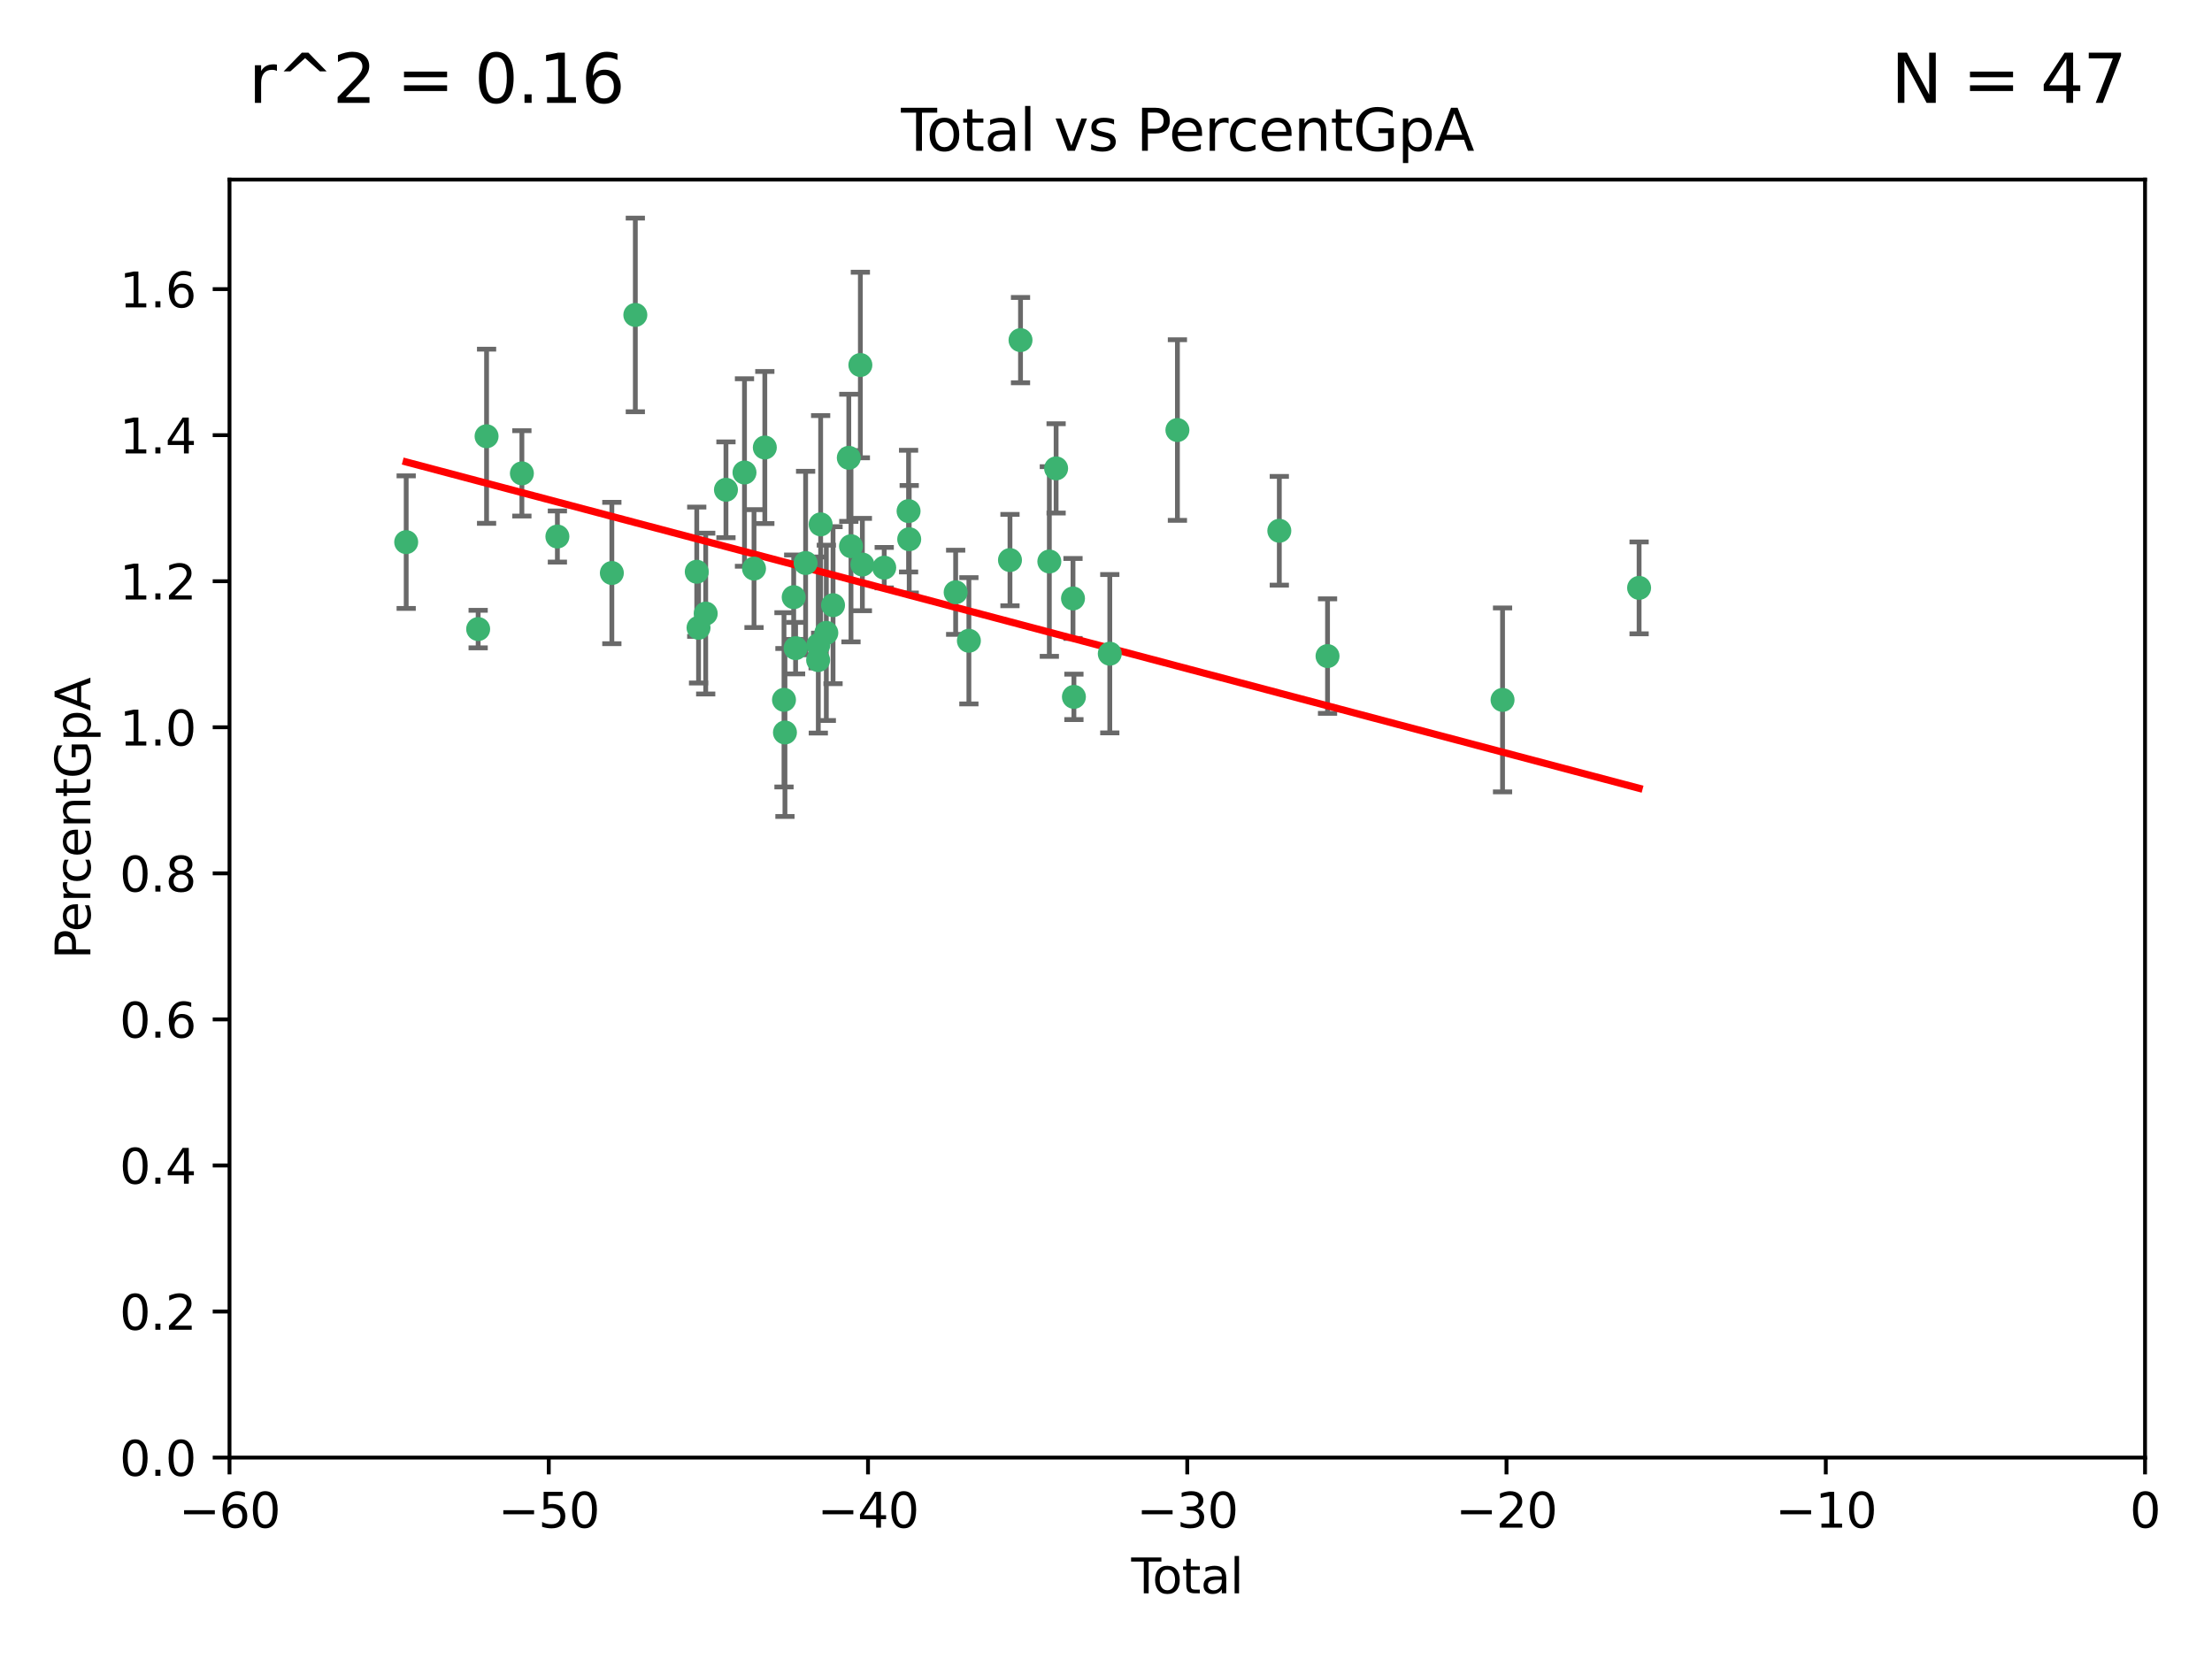 <?xml version="1.0" encoding="utf-8" standalone="no"?>
<!DOCTYPE svg PUBLIC "-//W3C//DTD SVG 1.1//EN"
  "http://www.w3.org/Graphics/SVG/1.1/DTD/svg11.dtd">
<svg xmlns:xlink="http://www.w3.org/1999/xlink" width="460.8pt" height="345.6pt" viewBox="0 0 460.8 345.6" xmlns="http://www.w3.org/2000/svg" version="1.1">
 <defs>
  <style type="text/css">*{stroke-linejoin: round; stroke-linecap: butt}</style>
 </defs>
 <g id="figure_1">
  <g id="patch_1">
   <path d="M 0 345.6 
L 460.8 345.6 
L 460.8 0 
L 0 0 
z
" style="fill: #ffffff"/>
  </g>
  <g id="axes_1">
   <g id="patch_2">
    <path d="M 47.81 303.64 
L 446.85 303.64 
L 446.85 37.411 
L 47.81 37.411 
z
" style="fill: #ffffff"/>
   </g>
   <g id="PathCollection_1">
    <defs>
     <path id="m6e27b82974" d="M 0 1.118 
C 0.297 1.118 0.581 1 0.791 0.791 
C 1 0.581 1.118 0.297 1.118 0 
C 1.118 -0.297 1 -0.581 0.791 -0.791 
C 0.581 -1 0.297 -1.118 0 -1.118 
C -0.297 -1.118 -0.581 -1 -0.791 -0.791 
C -1 -0.581 -1.118 -0.297 -1.118 0 
C -1.118 0.297 -1 0.581 -0.791 0.791 
C -0.581 1 -0.297 1.118 0 1.118 
z
" style="stroke: #3cb371"/>
    </defs>
    <g clip-path="url(#p4abbdc82e3)">
     <use xlink:href="#m6e27b82974" x="84.617" y="112.935" style="fill: #3cb371; stroke: #3cb371"/>
     <use xlink:href="#m6e27b82974" x="99.609" y="131.048" style="fill: #3cb371; stroke: #3cb371"/>
     <use xlink:href="#m6e27b82974" x="101.362" y="90.88" style="fill: #3cb371; stroke: #3cb371"/>
     <use xlink:href="#m6e27b82974" x="108.719" y="98.611" style="fill: #3cb371; stroke: #3cb371"/>
     <use xlink:href="#m6e27b82974" x="116.115" y="111.768" style="fill: #3cb371; stroke: #3cb371"/>
     <use xlink:href="#m6e27b82974" x="127.46" y="119.368" style="fill: #3cb371; stroke: #3cb371"/>
     <use xlink:href="#m6e27b82974" x="132.351" y="65.606" style="fill: #3cb371; stroke: #3cb371"/>
     <use xlink:href="#m6e27b82974" x="145.146" y="119.105" style="fill: #3cb371; stroke: #3cb371"/>
     <use xlink:href="#m6e27b82974" x="145.52" y="130.776" style="fill: #3cb371; stroke: #3cb371"/>
     <use xlink:href="#m6e27b82974" x="147.011" y="127.82" style="fill: #3cb371; stroke: #3cb371"/>
     <use xlink:href="#m6e27b82974" x="151.231" y="102.028" style="fill: #3cb371; stroke: #3cb371"/>
     <use xlink:href="#m6e27b82974" x="155.091" y="98.431" style="fill: #3cb371; stroke: #3cb371"/>
     <use xlink:href="#m6e27b82974" x="157.076" y="118.446" style="fill: #3cb371; stroke: #3cb371"/>
     <use xlink:href="#m6e27b82974" x="159.326" y="93.226" style="fill: #3cb371; stroke: #3cb371"/>
     <use xlink:href="#m6e27b82974" x="163.321" y="145.786" style="fill: #3cb371; stroke: #3cb371"/>
     <use xlink:href="#m6e27b82974" x="163.519" y="152.588" style="fill: #3cb371; stroke: #3cb371"/>
     <use xlink:href="#m6e27b82974" x="165.341" y="124.404" style="fill: #3cb371; stroke: #3cb371"/>
     <use xlink:href="#m6e27b82974" x="165.737" y="135.021" style="fill: #3cb371; stroke: #3cb371"/>
     <use xlink:href="#m6e27b82974" x="167.825" y="117.288" style="fill: #3cb371; stroke: #3cb371"/>
     <use xlink:href="#m6e27b82974" x="170.432" y="137.505" style="fill: #3cb371; stroke: #3cb371"/>
     <use xlink:href="#m6e27b82974" x="170.468" y="134.369" style="fill: #3cb371; stroke: #3cb371"/>
     <use xlink:href="#m6e27b82974" x="170.956" y="109.235" style="fill: #3cb371; stroke: #3cb371"/>
     <use xlink:href="#m6e27b82974" x="172.138" y="131.834" style="fill: #3cb371; stroke: #3cb371"/>
     <use xlink:href="#m6e27b82974" x="173.537" y="126.071" style="fill: #3cb371; stroke: #3cb371"/>
     <use xlink:href="#m6e27b82974" x="176.821" y="95.371" style="fill: #3cb371; stroke: #3cb371"/>
     <use xlink:href="#m6e27b82974" x="177.278" y="113.783" style="fill: #3cb371; stroke: #3cb371"/>
     <use xlink:href="#m6e27b82974" x="179.23" y="76.037" style="fill: #3cb371; stroke: #3cb371"/>
     <use xlink:href="#m6e27b82974" x="179.649" y="117.606" style="fill: #3cb371; stroke: #3cb371"/>
     <use xlink:href="#m6e27b82974" x="184.2" y="118.255" style="fill: #3cb371; stroke: #3cb371"/>
     <use xlink:href="#m6e27b82974" x="189.273" y="106.473" style="fill: #3cb371; stroke: #3cb371"/>
     <use xlink:href="#m6e27b82974" x="189.405" y="112.334" style="fill: #3cb371; stroke: #3cb371"/>
     <use xlink:href="#m6e27b82974" x="199.081" y="123.385" style="fill: #3cb371; stroke: #3cb371"/>
     <use xlink:href="#m6e27b82974" x="201.837" y="133.482" style="fill: #3cb371; stroke: #3cb371"/>
     <use xlink:href="#m6e27b82974" x="210.397" y="116.673" style="fill: #3cb371; stroke: #3cb371"/>
     <use xlink:href="#m6e27b82974" x="212.592" y="70.852" style="fill: #3cb371; stroke: #3cb371"/>
     <use xlink:href="#m6e27b82974" x="218.597" y="116.973" style="fill: #3cb371; stroke: #3cb371"/>
     <use xlink:href="#m6e27b82974" x="220.007" y="97.572" style="fill: #3cb371; stroke: #3cb371"/>
     <use xlink:href="#m6e27b82974" x="223.525" y="124.669" style="fill: #3cb371; stroke: #3cb371"/>
     <use xlink:href="#m6e27b82974" x="223.717" y="145.171" style="fill: #3cb371; stroke: #3cb371"/>
     <use xlink:href="#m6e27b82974" x="231.191" y="136.178" style="fill: #3cb371; stroke: #3cb371"/>
     <use xlink:href="#m6e27b82974" x="245.278" y="89.586" style="fill: #3cb371; stroke: #3cb371"/>
     <use xlink:href="#m6e27b82974" x="266.505" y="110.571" style="fill: #3cb371; stroke: #3cb371"/>
     <use xlink:href="#m6e27b82974" x="276.55" y="136.674" style="fill: #3cb371; stroke: #3cb371"/>
     <use xlink:href="#m6e27b82974" x="313.009" y="145.801" style="fill: #3cb371; stroke: #3cb371"/>
     <use xlink:href="#m6e27b82974" x="341.455" y="122.465" style="fill: #3cb371; stroke: #3cb371"/>
    </g>
   </g>
   <g id="matplotlib.axis_1">
    <g id="xtick_1">
     <g id="line2d_1">
      <defs>
       <path id="mb3b0ce461c" d="M 0 0 
L 0 3.5 
" style="stroke: #000000; stroke-width: 0.8"/>
      </defs>
      <g>
       <use xlink:href="#mb3b0ce461c" x="47.81" y="303.64" style="stroke: #000000; stroke-width: 0.8"/>
      </g>
     </g>
     <g id="text_1">
      <!-- −60 -->
      <g transform="translate(37.258 318.238)scale(0.1 -0.1)">
       <defs>
        <path id="DejaVuSans-2212" d="M 678 2272 
L 4684 2272 
L 4684 1741 
L 678 1741 
L 678 2272 
z
" transform="scale(0.016)"/>
        <path id="DejaVuSans-36" d="M 2113 2584 
Q 1688 2584 1439 2293 
Q 1191 2003 1191 1497 
Q 1191 994 1439 701 
Q 1688 409 2113 409 
Q 2538 409 2786 701 
Q 3034 994 3034 1497 
Q 3034 2003 2786 2293 
Q 2538 2584 2113 2584 
z
M 3366 4563 
L 3366 3988 
Q 3128 4100 2886 4159 
Q 2644 4219 2406 4219 
Q 1781 4219 1451 3797 
Q 1122 3375 1075 2522 
Q 1259 2794 1537 2939 
Q 1816 3084 2150 3084 
Q 2853 3084 3261 2657 
Q 3669 2231 3669 1497 
Q 3669 778 3244 343 
Q 2819 -91 2113 -91 
Q 1303 -91 875 529 
Q 447 1150 447 2328 
Q 447 3434 972 4092 
Q 1497 4750 2381 4750 
Q 2619 4750 2861 4703 
Q 3103 4656 3366 4563 
z
" transform="scale(0.016)"/>
        <path id="DejaVuSans-30" d="M 2034 4250 
Q 1547 4250 1301 3770 
Q 1056 3291 1056 2328 
Q 1056 1369 1301 889 
Q 1547 409 2034 409 
Q 2525 409 2770 889 
Q 3016 1369 3016 2328 
Q 3016 3291 2770 3770 
Q 2525 4250 2034 4250 
z
M 2034 4750 
Q 2819 4750 3233 4129 
Q 3647 3509 3647 2328 
Q 3647 1150 3233 529 
Q 2819 -91 2034 -91 
Q 1250 -91 836 529 
Q 422 1150 422 2328 
Q 422 3509 836 4129 
Q 1250 4750 2034 4750 
z
" transform="scale(0.016)"/>
       </defs>
       <use xlink:href="#DejaVuSans-2212"/>
       <use xlink:href="#DejaVuSans-36" x="83.789"/>
       <use xlink:href="#DejaVuSans-30" x="147.412"/>
      </g>
     </g>
    </g>
    <g id="xtick_2">
     <g id="line2d_2">
      <g>
       <use xlink:href="#mb3b0ce461c" x="114.317" y="303.64" style="stroke: #000000; stroke-width: 0.8"/>
      </g>
     </g>
     <g id="text_2">
      <!-- −50 -->
      <g transform="translate(103.764 318.238)scale(0.1 -0.1)">
       <defs>
        <path id="DejaVuSans-35" d="M 691 4666 
L 3169 4666 
L 3169 4134 
L 1269 4134 
L 1269 2991 
Q 1406 3038 1543 3061 
Q 1681 3084 1819 3084 
Q 2600 3084 3056 2656 
Q 3513 2228 3513 1497 
Q 3513 744 3044 326 
Q 2575 -91 1722 -91 
Q 1428 -91 1123 -41 
Q 819 9 494 109 
L 494 744 
Q 775 591 1075 516 
Q 1375 441 1709 441 
Q 2250 441 2565 725 
Q 2881 1009 2881 1497 
Q 2881 1984 2565 2268 
Q 2250 2553 1709 2553 
Q 1456 2553 1204 2497 
Q 953 2441 691 2322 
L 691 4666 
z
" transform="scale(0.016)"/>
       </defs>
       <use xlink:href="#DejaVuSans-2212"/>
       <use xlink:href="#DejaVuSans-35" x="83.789"/>
       <use xlink:href="#DejaVuSans-30" x="147.412"/>
      </g>
     </g>
    </g>
    <g id="xtick_3">
     <g id="line2d_3">
      <g>
       <use xlink:href="#mb3b0ce461c" x="180.823" y="303.64" style="stroke: #000000; stroke-width: 0.8"/>
      </g>
     </g>
     <g id="text_3">
      <!-- −40 -->
      <g transform="translate(170.271 318.238)scale(0.1 -0.1)">
       <defs>
        <path id="DejaVuSans-34" d="M 2419 4116 
L 825 1625 
L 2419 1625 
L 2419 4116 
z
M 2253 4666 
L 3047 4666 
L 3047 1625 
L 3713 1625 
L 3713 1100 
L 3047 1100 
L 3047 0 
L 2419 0 
L 2419 1100 
L 313 1100 
L 313 1709 
L 2253 4666 
z
" transform="scale(0.016)"/>
       </defs>
       <use xlink:href="#DejaVuSans-2212"/>
       <use xlink:href="#DejaVuSans-34" x="83.789"/>
       <use xlink:href="#DejaVuSans-30" x="147.412"/>
      </g>
     </g>
    </g>
    <g id="xtick_4">
     <g id="line2d_4">
      <g>
       <use xlink:href="#mb3b0ce461c" x="247.33" y="303.64" style="stroke: #000000; stroke-width: 0.8"/>
      </g>
     </g>
     <g id="text_4">
      <!-- −30 -->
      <g transform="translate(236.778 318.238)scale(0.1 -0.1)">
       <defs>
        <path id="DejaVuSans-33" d="M 2597 2516 
Q 3050 2419 3304 2112 
Q 3559 1806 3559 1356 
Q 3559 666 3084 287 
Q 2609 -91 1734 -91 
Q 1441 -91 1130 -33 
Q 819 25 488 141 
L 488 750 
Q 750 597 1062 519 
Q 1375 441 1716 441 
Q 2309 441 2620 675 
Q 2931 909 2931 1356 
Q 2931 1769 2642 2001 
Q 2353 2234 1838 2234 
L 1294 2234 
L 1294 2753 
L 1863 2753 
Q 2328 2753 2575 2939 
Q 2822 3125 2822 3475 
Q 2822 3834 2567 4026 
Q 2313 4219 1838 4219 
Q 1578 4219 1281 4162 
Q 984 4106 628 3988 
L 628 4550 
Q 988 4650 1302 4700 
Q 1616 4750 1894 4750 
Q 2613 4750 3031 4423 
Q 3450 4097 3450 3541 
Q 3450 3153 3228 2886 
Q 3006 2619 2597 2516 
z
" transform="scale(0.016)"/>
       </defs>
       <use xlink:href="#DejaVuSans-2212"/>
       <use xlink:href="#DejaVuSans-33" x="83.789"/>
       <use xlink:href="#DejaVuSans-30" x="147.412"/>
      </g>
     </g>
    </g>
    <g id="xtick_5">
     <g id="line2d_5">
      <g>
       <use xlink:href="#mb3b0ce461c" x="313.837" y="303.64" style="stroke: #000000; stroke-width: 0.8"/>
      </g>
     </g>
     <g id="text_5">
      <!-- −20 -->
      <g transform="translate(303.284 318.238)scale(0.1 -0.1)">
       <defs>
        <path id="DejaVuSans-32" d="M 1228 531 
L 3431 531 
L 3431 0 
L 469 0 
L 469 531 
Q 828 903 1448 1529 
Q 2069 2156 2228 2338 
Q 2531 2678 2651 2914 
Q 2772 3150 2772 3378 
Q 2772 3750 2511 3984 
Q 2250 4219 1831 4219 
Q 1534 4219 1204 4116 
Q 875 4013 500 3803 
L 500 4441 
Q 881 4594 1212 4672 
Q 1544 4750 1819 4750 
Q 2544 4750 2975 4387 
Q 3406 4025 3406 3419 
Q 3406 3131 3298 2873 
Q 3191 2616 2906 2266 
Q 2828 2175 2409 1742 
Q 1991 1309 1228 531 
z
" transform="scale(0.016)"/>
       </defs>
       <use xlink:href="#DejaVuSans-2212"/>
       <use xlink:href="#DejaVuSans-32" x="83.789"/>
       <use xlink:href="#DejaVuSans-30" x="147.412"/>
      </g>
     </g>
    </g>
    <g id="xtick_6">
     <g id="line2d_6">
      <g>
       <use xlink:href="#mb3b0ce461c" x="380.343" y="303.64" style="stroke: #000000; stroke-width: 0.8"/>
      </g>
     </g>
     <g id="text_6">
      <!-- −10 -->
      <g transform="translate(369.791 318.238)scale(0.1 -0.1)">
       <defs>
        <path id="DejaVuSans-31" d="M 794 531 
L 1825 531 
L 1825 4091 
L 703 3866 
L 703 4441 
L 1819 4666 
L 2450 4666 
L 2450 531 
L 3481 531 
L 3481 0 
L 794 0 
L 794 531 
z
" transform="scale(0.016)"/>
       </defs>
       <use xlink:href="#DejaVuSans-2212"/>
       <use xlink:href="#DejaVuSans-31" x="83.789"/>
       <use xlink:href="#DejaVuSans-30" x="147.412"/>
      </g>
     </g>
    </g>
    <g id="xtick_7">
     <g id="line2d_7">
      <g>
       <use xlink:href="#mb3b0ce461c" x="446.85" y="303.64" style="stroke: #000000; stroke-width: 0.8"/>
      </g>
     </g>
     <g id="text_7">
      <!-- 0 -->
      <g transform="translate(443.669 318.238)scale(0.1 -0.1)">
       <use xlink:href="#DejaVuSans-30"/>
      </g>
     </g>
    </g>
    <g id="text_8">
     <!-- Total -->
     <g transform="translate(235.653 331.917)scale(0.1 -0.1)">
      <defs>
       <path id="DejaVuSans-54" d="M -19 4666 
L 3928 4666 
L 3928 4134 
L 2272 4134 
L 2272 0 
L 1638 0 
L 1638 4134 
L -19 4134 
L -19 4666 
z
" transform="scale(0.016)"/>
       <path id="DejaVuSans-6f" d="M 1959 3097 
Q 1497 3097 1228 2736 
Q 959 2375 959 1747 
Q 959 1119 1226 758 
Q 1494 397 1959 397 
Q 2419 397 2687 759 
Q 2956 1122 2956 1747 
Q 2956 2369 2687 2733 
Q 2419 3097 1959 3097 
z
M 1959 3584 
Q 2709 3584 3137 3096 
Q 3566 2609 3566 1747 
Q 3566 888 3137 398 
Q 2709 -91 1959 -91 
Q 1206 -91 779 398 
Q 353 888 353 1747 
Q 353 2609 779 3096 
Q 1206 3584 1959 3584 
z
" transform="scale(0.016)"/>
       <path id="DejaVuSans-74" d="M 1172 4494 
L 1172 3500 
L 2356 3500 
L 2356 3053 
L 1172 3053 
L 1172 1153 
Q 1172 725 1289 603 
Q 1406 481 1766 481 
L 2356 481 
L 2356 0 
L 1766 0 
Q 1100 0 847 248 
Q 594 497 594 1153 
L 594 3053 
L 172 3053 
L 172 3500 
L 594 3500 
L 594 4494 
L 1172 4494 
z
" transform="scale(0.016)"/>
       <path id="DejaVuSans-61" d="M 2194 1759 
Q 1497 1759 1228 1600 
Q 959 1441 959 1056 
Q 959 750 1161 570 
Q 1363 391 1709 391 
Q 2188 391 2477 730 
Q 2766 1069 2766 1631 
L 2766 1759 
L 2194 1759 
z
M 3341 1997 
L 3341 0 
L 2766 0 
L 2766 531 
Q 2569 213 2275 61 
Q 1981 -91 1556 -91 
Q 1019 -91 701 211 
Q 384 513 384 1019 
Q 384 1609 779 1909 
Q 1175 2209 1959 2209 
L 2766 2209 
L 2766 2266 
Q 2766 2663 2505 2880 
Q 2244 3097 1772 3097 
Q 1472 3097 1187 3025 
Q 903 2953 641 2809 
L 641 3341 
Q 956 3463 1253 3523 
Q 1550 3584 1831 3584 
Q 2591 3584 2966 3190 
Q 3341 2797 3341 1997 
z
" transform="scale(0.016)"/>
       <path id="DejaVuSans-6c" d="M 603 4863 
L 1178 4863 
L 1178 0 
L 603 0 
L 603 4863 
z
" transform="scale(0.016)"/>
      </defs>
      <use xlink:href="#DejaVuSans-54"/>
      <use xlink:href="#DejaVuSans-6f" x="44.084"/>
      <use xlink:href="#DejaVuSans-74" x="105.266"/>
      <use xlink:href="#DejaVuSans-61" x="144.475"/>
      <use xlink:href="#DejaVuSans-6c" x="205.754"/>
     </g>
    </g>
   </g>
   <g id="matplotlib.axis_2">
    <g id="ytick_1">
     <g id="line2d_8">
      <defs>
       <path id="m5705f2ea82" d="M 0 0 
L -3.5 0 
" style="stroke: #000000; stroke-width: 0.8"/>
      </defs>
      <g>
       <use xlink:href="#m5705f2ea82" x="47.81" y="303.64" style="stroke: #000000; stroke-width: 0.8"/>
      </g>
     </g>
     <g id="text_9">
      <!-- 0.0 -->
      <g transform="translate(24.907 307.439)scale(0.1 -0.1)">
       <defs>
        <path id="DejaVuSans-2e" d="M 684 794 
L 1344 794 
L 1344 0 
L 684 0 
L 684 794 
z
" transform="scale(0.016)"/>
       </defs>
       <use xlink:href="#DejaVuSans-30"/>
       <use xlink:href="#DejaVuSans-2e" x="63.623"/>
       <use xlink:href="#DejaVuSans-30" x="95.41"/>
      </g>
     </g>
    </g>
    <g id="ytick_2">
     <g id="line2d_9">
      <g>
       <use xlink:href="#m5705f2ea82" x="47.81" y="273.214" style="stroke: #000000; stroke-width: 0.8"/>
      </g>
     </g>
     <g id="text_10">
      <!-- 0.2 -->
      <g transform="translate(24.907 277.013)scale(0.1 -0.1)">
       <use xlink:href="#DejaVuSans-30"/>
       <use xlink:href="#DejaVuSans-2e" x="63.623"/>
       <use xlink:href="#DejaVuSans-32" x="95.41"/>
      </g>
     </g>
    </g>
    <g id="ytick_3">
     <g id="line2d_10">
      <g>
       <use xlink:href="#m5705f2ea82" x="47.81" y="242.788" style="stroke: #000000; stroke-width: 0.8"/>
      </g>
     </g>
     <g id="text_11">
      <!-- 0.4 -->
      <g transform="translate(24.907 246.587)scale(0.1 -0.1)">
       <use xlink:href="#DejaVuSans-30"/>
       <use xlink:href="#DejaVuSans-2e" x="63.623"/>
       <use xlink:href="#DejaVuSans-34" x="95.41"/>
      </g>
     </g>
    </g>
    <g id="ytick_4">
     <g id="line2d_11">
      <g>
       <use xlink:href="#m5705f2ea82" x="47.81" y="212.362" style="stroke: #000000; stroke-width: 0.8"/>
      </g>
     </g>
     <g id="text_12">
      <!-- 0.6 -->
      <g transform="translate(24.907 216.161)scale(0.1 -0.1)">
       <use xlink:href="#DejaVuSans-30"/>
       <use xlink:href="#DejaVuSans-2e" x="63.623"/>
       <use xlink:href="#DejaVuSans-36" x="95.41"/>
      </g>
     </g>
    </g>
    <g id="ytick_5">
     <g id="line2d_12">
      <g>
       <use xlink:href="#m5705f2ea82" x="47.81" y="181.935" style="stroke: #000000; stroke-width: 0.8"/>
      </g>
     </g>
     <g id="text_13">
      <!-- 0.8 -->
      <g transform="translate(24.907 185.735)scale(0.1 -0.1)">
       <defs>
        <path id="DejaVuSans-38" d="M 2034 2216 
Q 1584 2216 1326 1975 
Q 1069 1734 1069 1313 
Q 1069 891 1326 650 
Q 1584 409 2034 409 
Q 2484 409 2743 651 
Q 3003 894 3003 1313 
Q 3003 1734 2745 1975 
Q 2488 2216 2034 2216 
z
M 1403 2484 
Q 997 2584 770 2862 
Q 544 3141 544 3541 
Q 544 4100 942 4425 
Q 1341 4750 2034 4750 
Q 2731 4750 3128 4425 
Q 3525 4100 3525 3541 
Q 3525 3141 3298 2862 
Q 3072 2584 2669 2484 
Q 3125 2378 3379 2068 
Q 3634 1759 3634 1313 
Q 3634 634 3220 271 
Q 2806 -91 2034 -91 
Q 1263 -91 848 271 
Q 434 634 434 1313 
Q 434 1759 690 2068 
Q 947 2378 1403 2484 
z
M 1172 3481 
Q 1172 3119 1398 2916 
Q 1625 2713 2034 2713 
Q 2441 2713 2670 2916 
Q 2900 3119 2900 3481 
Q 2900 3844 2670 4047 
Q 2441 4250 2034 4250 
Q 1625 4250 1398 4047 
Q 1172 3844 1172 3481 
z
" transform="scale(0.016)"/>
       </defs>
       <use xlink:href="#DejaVuSans-30"/>
       <use xlink:href="#DejaVuSans-2e" x="63.623"/>
       <use xlink:href="#DejaVuSans-38" x="95.41"/>
      </g>
     </g>
    </g>
    <g id="ytick_6">
     <g id="line2d_13">
      <g>
       <use xlink:href="#m5705f2ea82" x="47.81" y="151.509" style="stroke: #000000; stroke-width: 0.8"/>
      </g>
     </g>
     <g id="text_14">
      <!-- 1.0 -->
      <g transform="translate(24.907 155.308)scale(0.1 -0.1)">
       <use xlink:href="#DejaVuSans-31"/>
       <use xlink:href="#DejaVuSans-2e" x="63.623"/>
       <use xlink:href="#DejaVuSans-30" x="95.41"/>
      </g>
     </g>
    </g>
    <g id="ytick_7">
     <g id="line2d_14">
      <g>
       <use xlink:href="#m5705f2ea82" x="47.81" y="121.083" style="stroke: #000000; stroke-width: 0.8"/>
      </g>
     </g>
     <g id="text_15">
      <!-- 1.2 -->
      <g transform="translate(24.907 124.882)scale(0.1 -0.1)">
       <use xlink:href="#DejaVuSans-31"/>
       <use xlink:href="#DejaVuSans-2e" x="63.623"/>
       <use xlink:href="#DejaVuSans-32" x="95.41"/>
      </g>
     </g>
    </g>
    <g id="ytick_8">
     <g id="line2d_15">
      <g>
       <use xlink:href="#m5705f2ea82" x="47.81" y="90.657" style="stroke: #000000; stroke-width: 0.8"/>
      </g>
     </g>
     <g id="text_16">
      <!-- 1.4 -->
      <g transform="translate(24.907 94.456)scale(0.1 -0.1)">
       <use xlink:href="#DejaVuSans-31"/>
       <use xlink:href="#DejaVuSans-2e" x="63.623"/>
       <use xlink:href="#DejaVuSans-34" x="95.41"/>
      </g>
     </g>
    </g>
    <g id="ytick_9">
     <g id="line2d_16">
      <g>
       <use xlink:href="#m5705f2ea82" x="47.81" y="60.231" style="stroke: #000000; stroke-width: 0.8"/>
      </g>
     </g>
     <g id="text_17">
      <!-- 1.6 -->
      <g transform="translate(24.907 64.03)scale(0.1 -0.1)">
       <use xlink:href="#DejaVuSans-31"/>
       <use xlink:href="#DejaVuSans-2e" x="63.623"/>
       <use xlink:href="#DejaVuSans-36" x="95.41"/>
      </g>
     </g>
    </g>
    <g id="text_18">
     <!-- PercentGpA -->
     <g transform="translate(18.827 199.802)rotate(-90)scale(0.1 -0.1)">
      <defs>
       <path id="DejaVuSans-50" d="M 1259 4147 
L 1259 2394 
L 2053 2394 
Q 2494 2394 2734 2622 
Q 2975 2850 2975 3272 
Q 2975 3691 2734 3919 
Q 2494 4147 2053 4147 
L 1259 4147 
z
M 628 4666 
L 2053 4666 
Q 2838 4666 3239 4311 
Q 3641 3956 3641 3272 
Q 3641 2581 3239 2228 
Q 2838 1875 2053 1875 
L 1259 1875 
L 1259 0 
L 628 0 
L 628 4666 
z
" transform="scale(0.016)"/>
       <path id="DejaVuSans-65" d="M 3597 1894 
L 3597 1613 
L 953 1613 
Q 991 1019 1311 708 
Q 1631 397 2203 397 
Q 2534 397 2845 478 
Q 3156 559 3463 722 
L 3463 178 
Q 3153 47 2828 -22 
Q 2503 -91 2169 -91 
Q 1331 -91 842 396 
Q 353 884 353 1716 
Q 353 2575 817 3079 
Q 1281 3584 2069 3584 
Q 2775 3584 3186 3129 
Q 3597 2675 3597 1894 
z
M 3022 2063 
Q 3016 2534 2758 2815 
Q 2500 3097 2075 3097 
Q 1594 3097 1305 2825 
Q 1016 2553 972 2059 
L 3022 2063 
z
" transform="scale(0.016)"/>
       <path id="DejaVuSans-72" d="M 2631 2963 
Q 2534 3019 2420 3045 
Q 2306 3072 2169 3072 
Q 1681 3072 1420 2755 
Q 1159 2438 1159 1844 
L 1159 0 
L 581 0 
L 581 3500 
L 1159 3500 
L 1159 2956 
Q 1341 3275 1631 3429 
Q 1922 3584 2338 3584 
Q 2397 3584 2469 3576 
Q 2541 3569 2628 3553 
L 2631 2963 
z
" transform="scale(0.016)"/>
       <path id="DejaVuSans-63" d="M 3122 3366 
L 3122 2828 
Q 2878 2963 2633 3030 
Q 2388 3097 2138 3097 
Q 1578 3097 1268 2742 
Q 959 2388 959 1747 
Q 959 1106 1268 751 
Q 1578 397 2138 397 
Q 2388 397 2633 464 
Q 2878 531 3122 666 
L 3122 134 
Q 2881 22 2623 -34 
Q 2366 -91 2075 -91 
Q 1284 -91 818 406 
Q 353 903 353 1747 
Q 353 2603 823 3093 
Q 1294 3584 2113 3584 
Q 2378 3584 2631 3529 
Q 2884 3475 3122 3366 
z
" transform="scale(0.016)"/>
       <path id="DejaVuSans-6e" d="M 3513 2113 
L 3513 0 
L 2938 0 
L 2938 2094 
Q 2938 2591 2744 2837 
Q 2550 3084 2163 3084 
Q 1697 3084 1428 2787 
Q 1159 2491 1159 1978 
L 1159 0 
L 581 0 
L 581 3500 
L 1159 3500 
L 1159 2956 
Q 1366 3272 1645 3428 
Q 1925 3584 2291 3584 
Q 2894 3584 3203 3211 
Q 3513 2838 3513 2113 
z
" transform="scale(0.016)"/>
       <path id="DejaVuSans-47" d="M 3809 666 
L 3809 1919 
L 2778 1919 
L 2778 2438 
L 4434 2438 
L 4434 434 
Q 4069 175 3628 42 
Q 3188 -91 2688 -91 
Q 1594 -91 976 548 
Q 359 1188 359 2328 
Q 359 3472 976 4111 
Q 1594 4750 2688 4750 
Q 3144 4750 3555 4637 
Q 3966 4525 4313 4306 
L 4313 3634 
Q 3963 3931 3569 4081 
Q 3175 4231 2741 4231 
Q 1884 4231 1454 3753 
Q 1025 3275 1025 2328 
Q 1025 1384 1454 906 
Q 1884 428 2741 428 
Q 3075 428 3337 486 
Q 3600 544 3809 666 
z
" transform="scale(0.016)"/>
       <path id="DejaVuSans-70" d="M 1159 525 
L 1159 -1331 
L 581 -1331 
L 581 3500 
L 1159 3500 
L 1159 2969 
Q 1341 3281 1617 3432 
Q 1894 3584 2278 3584 
Q 2916 3584 3314 3078 
Q 3713 2572 3713 1747 
Q 3713 922 3314 415 
Q 2916 -91 2278 -91 
Q 1894 -91 1617 61 
Q 1341 213 1159 525 
z
M 3116 1747 
Q 3116 2381 2855 2742 
Q 2594 3103 2138 3103 
Q 1681 3103 1420 2742 
Q 1159 2381 1159 1747 
Q 1159 1113 1420 752 
Q 1681 391 2138 391 
Q 2594 391 2855 752 
Q 3116 1113 3116 1747 
z
" transform="scale(0.016)"/>
       <path id="DejaVuSans-41" d="M 2188 4044 
L 1331 1722 
L 3047 1722 
L 2188 4044 
z
M 1831 4666 
L 2547 4666 
L 4325 0 
L 3669 0 
L 3244 1197 
L 1141 1197 
L 716 0 
L 50 0 
L 1831 4666 
z
" transform="scale(0.016)"/>
      </defs>
      <use xlink:href="#DejaVuSans-50"/>
      <use xlink:href="#DejaVuSans-65" x="56.678"/>
      <use xlink:href="#DejaVuSans-72" x="118.201"/>
      <use xlink:href="#DejaVuSans-63" x="157.064"/>
      <use xlink:href="#DejaVuSans-65" x="212.045"/>
      <use xlink:href="#DejaVuSans-6e" x="273.568"/>
      <use xlink:href="#DejaVuSans-74" x="336.947"/>
      <use xlink:href="#DejaVuSans-47" x="376.156"/>
      <use xlink:href="#DejaVuSans-70" x="453.646"/>
      <use xlink:href="#DejaVuSans-41" x="517.123"/>
     </g>
    </g>
   </g>
   <g id="LineCollection_1">
    <path d="M 84.617 126.742 
L 84.617 99.128 
" clip-path="url(#p4abbdc82e3)" style="fill: none; stroke: #696969"/>
    <path d="M 99.609 134.958 
L 99.609 127.138 
" clip-path="url(#p4abbdc82e3)" style="fill: none; stroke: #696969"/>
    <path d="M 101.362 109.021 
L 101.362 72.739 
" clip-path="url(#p4abbdc82e3)" style="fill: none; stroke: #696969"/>
    <path d="M 108.719 107.5 
L 108.719 89.723 
" clip-path="url(#p4abbdc82e3)" style="fill: none; stroke: #696969"/>
    <path d="M 116.115 117.091 
L 116.115 106.444 
" clip-path="url(#p4abbdc82e3)" style="fill: none; stroke: #696969"/>
    <path d="M 127.46 134.091 
L 127.46 104.645 
" clip-path="url(#p4abbdc82e3)" style="fill: none; stroke: #696969"/>
    <path d="M 132.351 85.777 
L 132.351 45.434 
" clip-path="url(#p4abbdc82e3)" style="fill: none; stroke: #696969"/>
    <path d="M 145.146 132.572 
L 145.146 105.638 
" clip-path="url(#p4abbdc82e3)" style="fill: none; stroke: #696969"/>
    <path d="M 145.52 142.284 
L 145.52 119.267 
" clip-path="url(#p4abbdc82e3)" style="fill: none; stroke: #696969"/>
    <path d="M 147.011 144.568 
L 147.011 111.073 
" clip-path="url(#p4abbdc82e3)" style="fill: none; stroke: #696969"/>
    <path d="M 151.231 112.003 
L 151.231 92.053 
" clip-path="url(#p4abbdc82e3)" style="fill: none; stroke: #696969"/>
    <path d="M 155.091 117.96 
L 155.091 78.902 
" clip-path="url(#p4abbdc82e3)" style="fill: none; stroke: #696969"/>
    <path d="M 157.076 130.722 
L 157.076 106.17 
" clip-path="url(#p4abbdc82e3)" style="fill: none; stroke: #696969"/>
    <path d="M 159.326 109.064 
L 159.326 77.387 
" clip-path="url(#p4abbdc82e3)" style="fill: none; stroke: #696969"/>
    <path d="M 163.321 163.937 
L 163.321 127.634 
" clip-path="url(#p4abbdc82e3)" style="fill: none; stroke: #696969"/>
    <path d="M 163.519 170.081 
L 163.519 135.096 
" clip-path="url(#p4abbdc82e3)" style="fill: none; stroke: #696969"/>
    <path d="M 165.341 133.195 
L 165.341 115.614 
" clip-path="url(#p4abbdc82e3)" style="fill: none; stroke: #696969"/>
    <path d="M 165.737 140.382 
L 165.737 129.659 
" clip-path="url(#p4abbdc82e3)" style="fill: none; stroke: #696969"/>
    <path d="M 167.825 136.395 
L 167.825 98.181 
" clip-path="url(#p4abbdc82e3)" style="fill: none; stroke: #696969"/>
    <path d="M 170.432 139.142 
L 170.432 135.868 
" clip-path="url(#p4abbdc82e3)" style="fill: none; stroke: #696969"/>
    <path d="M 170.468 152.707 
L 170.468 116.031 
" clip-path="url(#p4abbdc82e3)" style="fill: none; stroke: #696969"/>
    <path d="M 170.956 131.899 
L 170.956 86.572 
" clip-path="url(#p4abbdc82e3)" style="fill: none; stroke: #696969"/>
    <path d="M 172.138 150.092 
L 172.138 113.575 
" clip-path="url(#p4abbdc82e3)" style="fill: none; stroke: #696969"/>
    <path d="M 173.537 142.423 
L 173.537 109.718 
" clip-path="url(#p4abbdc82e3)" style="fill: none; stroke: #696969"/>
    <path d="M 176.821 108.615 
L 176.821 82.127 
" clip-path="url(#p4abbdc82e3)" style="fill: none; stroke: #696969"/>
    <path d="M 177.278 133.708 
L 177.278 93.858 
" clip-path="url(#p4abbdc82e3)" style="fill: none; stroke: #696969"/>
    <path d="M 179.23 95.366 
L 179.23 56.709 
" clip-path="url(#p4abbdc82e3)" style="fill: none; stroke: #696969"/>
    <path d="M 179.649 127.227 
L 179.649 107.986 
" clip-path="url(#p4abbdc82e3)" style="fill: none; stroke: #696969"/>
    <path d="M 184.2 122.472 
L 184.2 114.039 
" clip-path="url(#p4abbdc82e3)" style="fill: none; stroke: #696969"/>
    <path d="M 189.273 119.149 
L 189.273 93.797 
" clip-path="url(#p4abbdc82e3)" style="fill: none; stroke: #696969"/>
    <path d="M 189.405 123.529 
L 189.405 101.139 
" clip-path="url(#p4abbdc82e3)" style="fill: none; stroke: #696969"/>
    <path d="M 199.081 132.151 
L 199.081 114.62 
" clip-path="url(#p4abbdc82e3)" style="fill: none; stroke: #696969"/>
    <path d="M 201.837 146.637 
L 201.837 120.327 
" clip-path="url(#p4abbdc82e3)" style="fill: none; stroke: #696969"/>
    <path d="M 210.397 126.191 
L 210.397 107.154 
" clip-path="url(#p4abbdc82e3)" style="fill: none; stroke: #696969"/>
    <path d="M 212.592 79.735 
L 212.592 61.968 
" clip-path="url(#p4abbdc82e3)" style="fill: none; stroke: #696969"/>
    <path d="M 218.597 136.73 
L 218.597 97.216 
" clip-path="url(#p4abbdc82e3)" style="fill: none; stroke: #696969"/>
    <path d="M 220.007 106.878 
L 220.007 88.267 
" clip-path="url(#p4abbdc82e3)" style="fill: none; stroke: #696969"/>
    <path d="M 223.525 132.997 
L 223.525 116.341 
" clip-path="url(#p4abbdc82e3)" style="fill: none; stroke: #696969"/>
    <path d="M 223.717 149.901 
L 223.717 140.441 
" clip-path="url(#p4abbdc82e3)" style="fill: none; stroke: #696969"/>
    <path d="M 231.191 152.672 
L 231.191 119.684 
" clip-path="url(#p4abbdc82e3)" style="fill: none; stroke: #696969"/>
    <path d="M 245.278 108.397 
L 245.278 70.776 
" clip-path="url(#p4abbdc82e3)" style="fill: none; stroke: #696969"/>
    <path d="M 266.505 121.897 
L 266.505 99.245 
" clip-path="url(#p4abbdc82e3)" style="fill: none; stroke: #696969"/>
    <path d="M 276.55 148.602 
L 276.55 124.746 
" clip-path="url(#p4abbdc82e3)" style="fill: none; stroke: #696969"/>
    <path d="M 313.009 164.958 
L 313.009 126.644 
" clip-path="url(#p4abbdc82e3)" style="fill: none; stroke: #696969"/>
    <path d="M 341.455 132.034 
L 341.455 112.895 
" clip-path="url(#p4abbdc82e3)" style="fill: none; stroke: #696969"/>
   </g>
   <g id="line2d_17">
    <defs>
     <path id="mcb441327dc" d="M 2 0 
L -2 -0 
" style="stroke: #696969"/>
    </defs>
    <g clip-path="url(#p4abbdc82e3)">
     <use xlink:href="#mcb441327dc" x="84.617" y="126.742" style="fill: #696969; stroke: #696969"/>
     <use xlink:href="#mcb441327dc" x="99.609" y="134.958" style="fill: #696969; stroke: #696969"/>
     <use xlink:href="#mcb441327dc" x="101.362" y="109.021" style="fill: #696969; stroke: #696969"/>
     <use xlink:href="#mcb441327dc" x="108.719" y="107.5" style="fill: #696969; stroke: #696969"/>
     <use xlink:href="#mcb441327dc" x="116.115" y="117.091" style="fill: #696969; stroke: #696969"/>
     <use xlink:href="#mcb441327dc" x="127.46" y="134.091" style="fill: #696969; stroke: #696969"/>
     <use xlink:href="#mcb441327dc" x="132.351" y="85.777" style="fill: #696969; stroke: #696969"/>
     <use xlink:href="#mcb441327dc" x="145.146" y="132.572" style="fill: #696969; stroke: #696969"/>
     <use xlink:href="#mcb441327dc" x="145.52" y="142.284" style="fill: #696969; stroke: #696969"/>
     <use xlink:href="#mcb441327dc" x="147.011" y="144.568" style="fill: #696969; stroke: #696969"/>
     <use xlink:href="#mcb441327dc" x="151.231" y="112.003" style="fill: #696969; stroke: #696969"/>
     <use xlink:href="#mcb441327dc" x="155.091" y="117.96" style="fill: #696969; stroke: #696969"/>
     <use xlink:href="#mcb441327dc" x="157.076" y="130.722" style="fill: #696969; stroke: #696969"/>
     <use xlink:href="#mcb441327dc" x="159.326" y="109.064" style="fill: #696969; stroke: #696969"/>
     <use xlink:href="#mcb441327dc" x="163.321" y="163.937" style="fill: #696969; stroke: #696969"/>
     <use xlink:href="#mcb441327dc" x="163.519" y="170.081" style="fill: #696969; stroke: #696969"/>
     <use xlink:href="#mcb441327dc" x="165.341" y="133.195" style="fill: #696969; stroke: #696969"/>
     <use xlink:href="#mcb441327dc" x="165.737" y="140.382" style="fill: #696969; stroke: #696969"/>
     <use xlink:href="#mcb441327dc" x="167.825" y="136.395" style="fill: #696969; stroke: #696969"/>
     <use xlink:href="#mcb441327dc" x="170.432" y="139.142" style="fill: #696969; stroke: #696969"/>
     <use xlink:href="#mcb441327dc" x="170.468" y="152.707" style="fill: #696969; stroke: #696969"/>
     <use xlink:href="#mcb441327dc" x="170.956" y="131.899" style="fill: #696969; stroke: #696969"/>
     <use xlink:href="#mcb441327dc" x="172.138" y="150.092" style="fill: #696969; stroke: #696969"/>
     <use xlink:href="#mcb441327dc" x="173.537" y="142.423" style="fill: #696969; stroke: #696969"/>
     <use xlink:href="#mcb441327dc" x="176.821" y="108.615" style="fill: #696969; stroke: #696969"/>
     <use xlink:href="#mcb441327dc" x="177.278" y="133.708" style="fill: #696969; stroke: #696969"/>
     <use xlink:href="#mcb441327dc" x="179.23" y="95.366" style="fill: #696969; stroke: #696969"/>
     <use xlink:href="#mcb441327dc" x="179.649" y="127.227" style="fill: #696969; stroke: #696969"/>
     <use xlink:href="#mcb441327dc" x="184.2" y="122.472" style="fill: #696969; stroke: #696969"/>
     <use xlink:href="#mcb441327dc" x="189.273" y="119.149" style="fill: #696969; stroke: #696969"/>
     <use xlink:href="#mcb441327dc" x="189.405" y="123.529" style="fill: #696969; stroke: #696969"/>
     <use xlink:href="#mcb441327dc" x="199.081" y="132.151" style="fill: #696969; stroke: #696969"/>
     <use xlink:href="#mcb441327dc" x="201.837" y="146.637" style="fill: #696969; stroke: #696969"/>
     <use xlink:href="#mcb441327dc" x="210.397" y="126.191" style="fill: #696969; stroke: #696969"/>
     <use xlink:href="#mcb441327dc" x="212.592" y="79.735" style="fill: #696969; stroke: #696969"/>
     <use xlink:href="#mcb441327dc" x="218.597" y="136.73" style="fill: #696969; stroke: #696969"/>
     <use xlink:href="#mcb441327dc" x="220.007" y="106.878" style="fill: #696969; stroke: #696969"/>
     <use xlink:href="#mcb441327dc" x="223.525" y="132.997" style="fill: #696969; stroke: #696969"/>
     <use xlink:href="#mcb441327dc" x="223.717" y="149.901" style="fill: #696969; stroke: #696969"/>
     <use xlink:href="#mcb441327dc" x="231.191" y="152.672" style="fill: #696969; stroke: #696969"/>
     <use xlink:href="#mcb441327dc" x="245.278" y="108.397" style="fill: #696969; stroke: #696969"/>
     <use xlink:href="#mcb441327dc" x="266.505" y="121.897" style="fill: #696969; stroke: #696969"/>
     <use xlink:href="#mcb441327dc" x="276.55" y="148.602" style="fill: #696969; stroke: #696969"/>
     <use xlink:href="#mcb441327dc" x="313.009" y="164.958" style="fill: #696969; stroke: #696969"/>
     <use xlink:href="#mcb441327dc" x="341.455" y="132.034" style="fill: #696969; stroke: #696969"/>
    </g>
   </g>
   <g id="line2d_18">
    <g clip-path="url(#p4abbdc82e3)">
     <use xlink:href="#mcb441327dc" x="84.617" y="99.128" style="fill: #696969; stroke: #696969"/>
     <use xlink:href="#mcb441327dc" x="99.609" y="127.138" style="fill: #696969; stroke: #696969"/>
     <use xlink:href="#mcb441327dc" x="101.362" y="72.739" style="fill: #696969; stroke: #696969"/>
     <use xlink:href="#mcb441327dc" x="108.719" y="89.723" style="fill: #696969; stroke: #696969"/>
     <use xlink:href="#mcb441327dc" x="116.115" y="106.444" style="fill: #696969; stroke: #696969"/>
     <use xlink:href="#mcb441327dc" x="127.46" y="104.645" style="fill: #696969; stroke: #696969"/>
     <use xlink:href="#mcb441327dc" x="132.351" y="45.434" style="fill: #696969; stroke: #696969"/>
     <use xlink:href="#mcb441327dc" x="145.146" y="105.638" style="fill: #696969; stroke: #696969"/>
     <use xlink:href="#mcb441327dc" x="145.52" y="119.267" style="fill: #696969; stroke: #696969"/>
     <use xlink:href="#mcb441327dc" x="147.011" y="111.073" style="fill: #696969; stroke: #696969"/>
     <use xlink:href="#mcb441327dc" x="151.231" y="92.053" style="fill: #696969; stroke: #696969"/>
     <use xlink:href="#mcb441327dc" x="155.091" y="78.902" style="fill: #696969; stroke: #696969"/>
     <use xlink:href="#mcb441327dc" x="157.076" y="106.17" style="fill: #696969; stroke: #696969"/>
     <use xlink:href="#mcb441327dc" x="159.326" y="77.387" style="fill: #696969; stroke: #696969"/>
     <use xlink:href="#mcb441327dc" x="163.321" y="127.634" style="fill: #696969; stroke: #696969"/>
     <use xlink:href="#mcb441327dc" x="163.519" y="135.096" style="fill: #696969; stroke: #696969"/>
     <use xlink:href="#mcb441327dc" x="165.341" y="115.614" style="fill: #696969; stroke: #696969"/>
     <use xlink:href="#mcb441327dc" x="165.737" y="129.659" style="fill: #696969; stroke: #696969"/>
     <use xlink:href="#mcb441327dc" x="167.825" y="98.181" style="fill: #696969; stroke: #696969"/>
     <use xlink:href="#mcb441327dc" x="170.432" y="135.868" style="fill: #696969; stroke: #696969"/>
     <use xlink:href="#mcb441327dc" x="170.468" y="116.031" style="fill: #696969; stroke: #696969"/>
     <use xlink:href="#mcb441327dc" x="170.956" y="86.572" style="fill: #696969; stroke: #696969"/>
     <use xlink:href="#mcb441327dc" x="172.138" y="113.575" style="fill: #696969; stroke: #696969"/>
     <use xlink:href="#mcb441327dc" x="173.537" y="109.718" style="fill: #696969; stroke: #696969"/>
     <use xlink:href="#mcb441327dc" x="176.821" y="82.127" style="fill: #696969; stroke: #696969"/>
     <use xlink:href="#mcb441327dc" x="177.278" y="93.858" style="fill: #696969; stroke: #696969"/>
     <use xlink:href="#mcb441327dc" x="179.23" y="56.709" style="fill: #696969; stroke: #696969"/>
     <use xlink:href="#mcb441327dc" x="179.649" y="107.986" style="fill: #696969; stroke: #696969"/>
     <use xlink:href="#mcb441327dc" x="184.2" y="114.039" style="fill: #696969; stroke: #696969"/>
     <use xlink:href="#mcb441327dc" x="189.273" y="93.797" style="fill: #696969; stroke: #696969"/>
     <use xlink:href="#mcb441327dc" x="189.405" y="101.139" style="fill: #696969; stroke: #696969"/>
     <use xlink:href="#mcb441327dc" x="199.081" y="114.62" style="fill: #696969; stroke: #696969"/>
     <use xlink:href="#mcb441327dc" x="201.837" y="120.327" style="fill: #696969; stroke: #696969"/>
     <use xlink:href="#mcb441327dc" x="210.397" y="107.154" style="fill: #696969; stroke: #696969"/>
     <use xlink:href="#mcb441327dc" x="212.592" y="61.968" style="fill: #696969; stroke: #696969"/>
     <use xlink:href="#mcb441327dc" x="218.597" y="97.216" style="fill: #696969; stroke: #696969"/>
     <use xlink:href="#mcb441327dc" x="220.007" y="88.267" style="fill: #696969; stroke: #696969"/>
     <use xlink:href="#mcb441327dc" x="223.525" y="116.341" style="fill: #696969; stroke: #696969"/>
     <use xlink:href="#mcb441327dc" x="223.717" y="140.441" style="fill: #696969; stroke: #696969"/>
     <use xlink:href="#mcb441327dc" x="231.191" y="119.684" style="fill: #696969; stroke: #696969"/>
     <use xlink:href="#mcb441327dc" x="245.278" y="70.776" style="fill: #696969; stroke: #696969"/>
     <use xlink:href="#mcb441327dc" x="266.505" y="99.245" style="fill: #696969; stroke: #696969"/>
     <use xlink:href="#mcb441327dc" x="276.55" y="124.746" style="fill: #696969; stroke: #696969"/>
     <use xlink:href="#mcb441327dc" x="313.009" y="126.644" style="fill: #696969; stroke: #696969"/>
     <use xlink:href="#mcb441327dc" x="341.455" y="112.895" style="fill: #696969; stroke: #696969"/>
    </g>
   </g>
   <g id="line2d_19">
    <path d="M 84.617 96.236 
L 99.609 100.204 
L 101.362 100.668 
L 108.719 102.615 
L 116.115 104.572 
L 127.46 107.575 
L 132.351 108.87 
L 145.146 112.256 
L 145.52 112.355 
L 147.011 112.75 
L 151.231 113.867 
L 155.091 114.888 
L 157.076 115.414 
L 159.326 116.009 
L 163.321 117.067 
L 163.519 117.119 
L 165.341 117.601 
L 165.737 117.706 
L 167.825 118.259 
L 170.432 118.949 
L 170.468 118.958 
L 170.956 119.088 
L 172.138 119.4 
L 173.537 119.771 
L 176.821 120.64 
L 177.278 120.761 
L 179.23 121.277 
L 179.649 121.388 
L 184.2 122.593 
L 189.273 123.935 
L 189.405 123.971 
L 199.081 126.531 
L 201.837 127.261 
L 210.397 129.526 
L 212.592 130.107 
L 218.597 131.697 
L 220.007 132.07 
L 223.525 133.001 
L 223.717 133.052 
L 231.191 135.03 
L 245.278 138.759 
L 263.835 143.67 
L 266.505 144.377 
L 276.55 147.036 
L 286.443 149.654 
L 313.009 156.685 
L 341.455 164.214 
" clip-path="url(#p4abbdc82e3)" style="fill: none; stroke: #ff0000; stroke-width: 1.5; stroke-linecap: square"/>
   </g>
   <g id="line2d_20">
    <defs>
     <path id="mb08334d850" d="M 0 2 
C 0.53 2 1.039 1.789 1.414 1.414 
C 1.789 1.039 2 0.53 2 0 
C 2 -0.53 1.789 -1.039 1.414 -1.414 
C 1.039 -1.789 0.53 -2 0 -2 
C -0.53 -2 -1.039 -1.789 -1.414 -1.414 
C -1.789 -1.039 -2 -0.53 -2 0 
C -2 0.53 -1.789 1.039 -1.414 1.414 
C -1.039 1.789 -0.53 2 0 2 
z
" style="stroke: #3cb371"/>
    </defs>
    <g clip-path="url(#p4abbdc82e3)">
     <use xlink:href="#mb08334d850" x="84.617" y="112.935" style="fill: #3cb371; stroke: #3cb371"/>
     <use xlink:href="#mb08334d850" x="99.609" y="131.048" style="fill: #3cb371; stroke: #3cb371"/>
     <use xlink:href="#mb08334d850" x="101.362" y="90.88" style="fill: #3cb371; stroke: #3cb371"/>
     <use xlink:href="#mb08334d850" x="108.719" y="98.611" style="fill: #3cb371; stroke: #3cb371"/>
     <use xlink:href="#mb08334d850" x="116.115" y="111.768" style="fill: #3cb371; stroke: #3cb371"/>
     <use xlink:href="#mb08334d850" x="127.46" y="119.368" style="fill: #3cb371; stroke: #3cb371"/>
     <use xlink:href="#mb08334d850" x="132.351" y="65.606" style="fill: #3cb371; stroke: #3cb371"/>
     <use xlink:href="#mb08334d850" x="145.146" y="119.105" style="fill: #3cb371; stroke: #3cb371"/>
     <use xlink:href="#mb08334d850" x="145.52" y="130.776" style="fill: #3cb371; stroke: #3cb371"/>
     <use xlink:href="#mb08334d850" x="147.011" y="127.82" style="fill: #3cb371; stroke: #3cb371"/>
     <use xlink:href="#mb08334d850" x="151.231" y="102.028" style="fill: #3cb371; stroke: #3cb371"/>
     <use xlink:href="#mb08334d850" x="155.091" y="98.431" style="fill: #3cb371; stroke: #3cb371"/>
     <use xlink:href="#mb08334d850" x="157.076" y="118.446" style="fill: #3cb371; stroke: #3cb371"/>
     <use xlink:href="#mb08334d850" x="159.326" y="93.226" style="fill: #3cb371; stroke: #3cb371"/>
     <use xlink:href="#mb08334d850" x="163.321" y="145.786" style="fill: #3cb371; stroke: #3cb371"/>
     <use xlink:href="#mb08334d850" x="163.519" y="152.588" style="fill: #3cb371; stroke: #3cb371"/>
     <use xlink:href="#mb08334d850" x="165.341" y="124.404" style="fill: #3cb371; stroke: #3cb371"/>
     <use xlink:href="#mb08334d850" x="165.737" y="135.021" style="fill: #3cb371; stroke: #3cb371"/>
     <use xlink:href="#mb08334d850" x="167.825" y="117.288" style="fill: #3cb371; stroke: #3cb371"/>
     <use xlink:href="#mb08334d850" x="170.432" y="137.505" style="fill: #3cb371; stroke: #3cb371"/>
     <use xlink:href="#mb08334d850" x="170.468" y="134.369" style="fill: #3cb371; stroke: #3cb371"/>
     <use xlink:href="#mb08334d850" x="170.956" y="109.235" style="fill: #3cb371; stroke: #3cb371"/>
     <use xlink:href="#mb08334d850" x="172.138" y="131.834" style="fill: #3cb371; stroke: #3cb371"/>
     <use xlink:href="#mb08334d850" x="173.537" y="126.071" style="fill: #3cb371; stroke: #3cb371"/>
     <use xlink:href="#mb08334d850" x="176.821" y="95.371" style="fill: #3cb371; stroke: #3cb371"/>
     <use xlink:href="#mb08334d850" x="177.278" y="113.783" style="fill: #3cb371; stroke: #3cb371"/>
     <use xlink:href="#mb08334d850" x="179.23" y="76.037" style="fill: #3cb371; stroke: #3cb371"/>
     <use xlink:href="#mb08334d850" x="179.649" y="117.606" style="fill: #3cb371; stroke: #3cb371"/>
     <use xlink:href="#mb08334d850" x="184.2" y="118.255" style="fill: #3cb371; stroke: #3cb371"/>
     <use xlink:href="#mb08334d850" x="189.273" y="106.473" style="fill: #3cb371; stroke: #3cb371"/>
     <use xlink:href="#mb08334d850" x="189.405" y="112.334" style="fill: #3cb371; stroke: #3cb371"/>
     <use xlink:href="#mb08334d850" x="199.081" y="123.385" style="fill: #3cb371; stroke: #3cb371"/>
     <use xlink:href="#mb08334d850" x="201.837" y="133.482" style="fill: #3cb371; stroke: #3cb371"/>
     <use xlink:href="#mb08334d850" x="210.397" y="116.673" style="fill: #3cb371; stroke: #3cb371"/>
     <use xlink:href="#mb08334d850" x="212.592" y="70.852" style="fill: #3cb371; stroke: #3cb371"/>
     <use xlink:href="#mb08334d850" x="218.597" y="116.973" style="fill: #3cb371; stroke: #3cb371"/>
     <use xlink:href="#mb08334d850" x="220.007" y="97.572" style="fill: #3cb371; stroke: #3cb371"/>
     <use xlink:href="#mb08334d850" x="223.525" y="124.669" style="fill: #3cb371; stroke: #3cb371"/>
     <use xlink:href="#mb08334d850" x="223.717" y="145.171" style="fill: #3cb371; stroke: #3cb371"/>
     <use xlink:href="#mb08334d850" x="231.191" y="136.178" style="fill: #3cb371; stroke: #3cb371"/>
     <use xlink:href="#mb08334d850" x="245.278" y="89.586" style="fill: #3cb371; stroke: #3cb371"/>
     <use xlink:href="#mb08334d850" x="266.505" y="110.571" style="fill: #3cb371; stroke: #3cb371"/>
     <use xlink:href="#mb08334d850" x="276.55" y="136.674" style="fill: #3cb371; stroke: #3cb371"/>
     <use xlink:href="#mb08334d850" x="313.009" y="145.801" style="fill: #3cb371; stroke: #3cb371"/>
     <use xlink:href="#mb08334d850" x="341.455" y="122.465" style="fill: #3cb371; stroke: #3cb371"/>
    </g>
   </g>
   <g id="patch_3">
    <path d="M 47.81 303.64 
L 47.81 37.411 
" style="fill: none; stroke: #000000; stroke-width: 0.8; stroke-linejoin: miter; stroke-linecap: square"/>
   </g>
   <g id="patch_4">
    <path d="M 446.85 303.64 
L 446.85 37.411 
" style="fill: none; stroke: #000000; stroke-width: 0.8; stroke-linejoin: miter; stroke-linecap: square"/>
   </g>
   <g id="patch_5">
    <path d="M 47.81 303.64 
L 446.85 303.64 
" style="fill: none; stroke: #000000; stroke-width: 0.8; stroke-linejoin: miter; stroke-linecap: square"/>
   </g>
   <g id="patch_6">
    <path d="M 47.81 37.411 
L 446.85 37.411 
" style="fill: none; stroke: #000000; stroke-width: 0.8; stroke-linejoin: miter; stroke-linecap: square"/>
   </g>
   <g id="text_19">
    <!-- N = 47 -->
    <g transform="translate(393.941 21.426)scale(0.14 -0.14)">
     <defs>
      <path id="DejaVuSans-4e" d="M 628 4666 
L 1478 4666 
L 3547 763 
L 3547 4666 
L 4159 4666 
L 4159 0 
L 3309 0 
L 1241 3903 
L 1241 0 
L 628 0 
L 628 4666 
z
" transform="scale(0.016)"/>
      <path id="DejaVuSans-20" transform="scale(0.016)"/>
      <path id="DejaVuSans-3d" d="M 678 2906 
L 4684 2906 
L 4684 2381 
L 678 2381 
L 678 2906 
z
M 678 1631 
L 4684 1631 
L 4684 1100 
L 678 1100 
L 678 1631 
z
" transform="scale(0.016)"/>
      <path id="DejaVuSans-37" d="M 525 4666 
L 3525 4666 
L 3525 4397 
L 1831 0 
L 1172 0 
L 2766 4134 
L 525 4134 
L 525 4666 
z
" transform="scale(0.016)"/>
     </defs>
     <use xlink:href="#DejaVuSans-4e"/>
     <use xlink:href="#DejaVuSans-20" x="74.805"/>
     <use xlink:href="#DejaVuSans-3d" x="106.592"/>
     <use xlink:href="#DejaVuSans-20" x="190.381"/>
     <use xlink:href="#DejaVuSans-34" x="222.168"/>
     <use xlink:href="#DejaVuSans-37" x="285.791"/>
    </g>
   </g>
   <g id="text_20">
    <!-- r^2 = 0.16 -->
    <g transform="translate(51.8 21.426)scale(0.14 -0.14)">
     <defs>
      <path id="DejaVuSans-5e" d="M 2988 4666 
L 4684 2925 
L 4056 2925 
L 2681 4159 
L 1306 2925 
L 678 2925 
L 2375 4666 
L 2988 4666 
z
" transform="scale(0.016)"/>
     </defs>
     <use xlink:href="#DejaVuSans-72"/>
     <use xlink:href="#DejaVuSans-5e" x="41.113"/>
     <use xlink:href="#DejaVuSans-32" x="124.902"/>
     <use xlink:href="#DejaVuSans-20" x="188.525"/>
     <use xlink:href="#DejaVuSans-3d" x="220.312"/>
     <use xlink:href="#DejaVuSans-20" x="304.102"/>
     <use xlink:href="#DejaVuSans-30" x="335.889"/>
     <use xlink:href="#DejaVuSans-2e" x="399.512"/>
     <use xlink:href="#DejaVuSans-31" x="431.299"/>
     <use xlink:href="#DejaVuSans-36" x="494.922"/>
    </g>
   </g>
   <g id="text_21">
    <!-- Total vs PercentGpA -->
    <g transform="translate(187.696 31.411)scale(0.12 -0.12)">
     <defs>
      <path id="DejaVuSans-76" d="M 191 3500 
L 800 3500 
L 1894 563 
L 2988 3500 
L 3597 3500 
L 2284 0 
L 1503 0 
L 191 3500 
z
" transform="scale(0.016)"/>
      <path id="DejaVuSans-73" d="M 2834 3397 
L 2834 2853 
Q 2591 2978 2328 3040 
Q 2066 3103 1784 3103 
Q 1356 3103 1142 2972 
Q 928 2841 928 2578 
Q 928 2378 1081 2264 
Q 1234 2150 1697 2047 
L 1894 2003 
Q 2506 1872 2764 1633 
Q 3022 1394 3022 966 
Q 3022 478 2636 193 
Q 2250 -91 1575 -91 
Q 1294 -91 989 -36 
Q 684 19 347 128 
L 347 722 
Q 666 556 975 473 
Q 1284 391 1588 391 
Q 1994 391 2212 530 
Q 2431 669 2431 922 
Q 2431 1156 2273 1281 
Q 2116 1406 1581 1522 
L 1381 1569 
Q 847 1681 609 1914 
Q 372 2147 372 2553 
Q 372 3047 722 3315 
Q 1072 3584 1716 3584 
Q 2034 3584 2315 3537 
Q 2597 3491 2834 3397 
z
" transform="scale(0.016)"/>
     </defs>
     <use xlink:href="#DejaVuSans-54"/>
     <use xlink:href="#DejaVuSans-6f" x="44.084"/>
     <use xlink:href="#DejaVuSans-74" x="105.266"/>
     <use xlink:href="#DejaVuSans-61" x="144.475"/>
     <use xlink:href="#DejaVuSans-6c" x="205.754"/>
     <use xlink:href="#DejaVuSans-20" x="233.537"/>
     <use xlink:href="#DejaVuSans-76" x="265.324"/>
     <use xlink:href="#DejaVuSans-73" x="324.504"/>
     <use xlink:href="#DejaVuSans-20" x="376.604"/>
     <use xlink:href="#DejaVuSans-50" x="408.391"/>
     <use xlink:href="#DejaVuSans-65" x="465.068"/>
     <use xlink:href="#DejaVuSans-72" x="526.592"/>
     <use xlink:href="#DejaVuSans-63" x="565.455"/>
     <use xlink:href="#DejaVuSans-65" x="620.436"/>
     <use xlink:href="#DejaVuSans-6e" x="681.959"/>
     <use xlink:href="#DejaVuSans-74" x="745.338"/>
     <use xlink:href="#DejaVuSans-47" x="784.547"/>
     <use xlink:href="#DejaVuSans-70" x="862.037"/>
     <use xlink:href="#DejaVuSans-41" x="925.514"/>
    </g>
   </g>
  </g>
 </g>
 <defs>
  <clipPath id="p4abbdc82e3">
   <rect x="47.81" y="37.411" width="399.04" height="266.229"/>
  </clipPath>
 </defs>
</svg>
